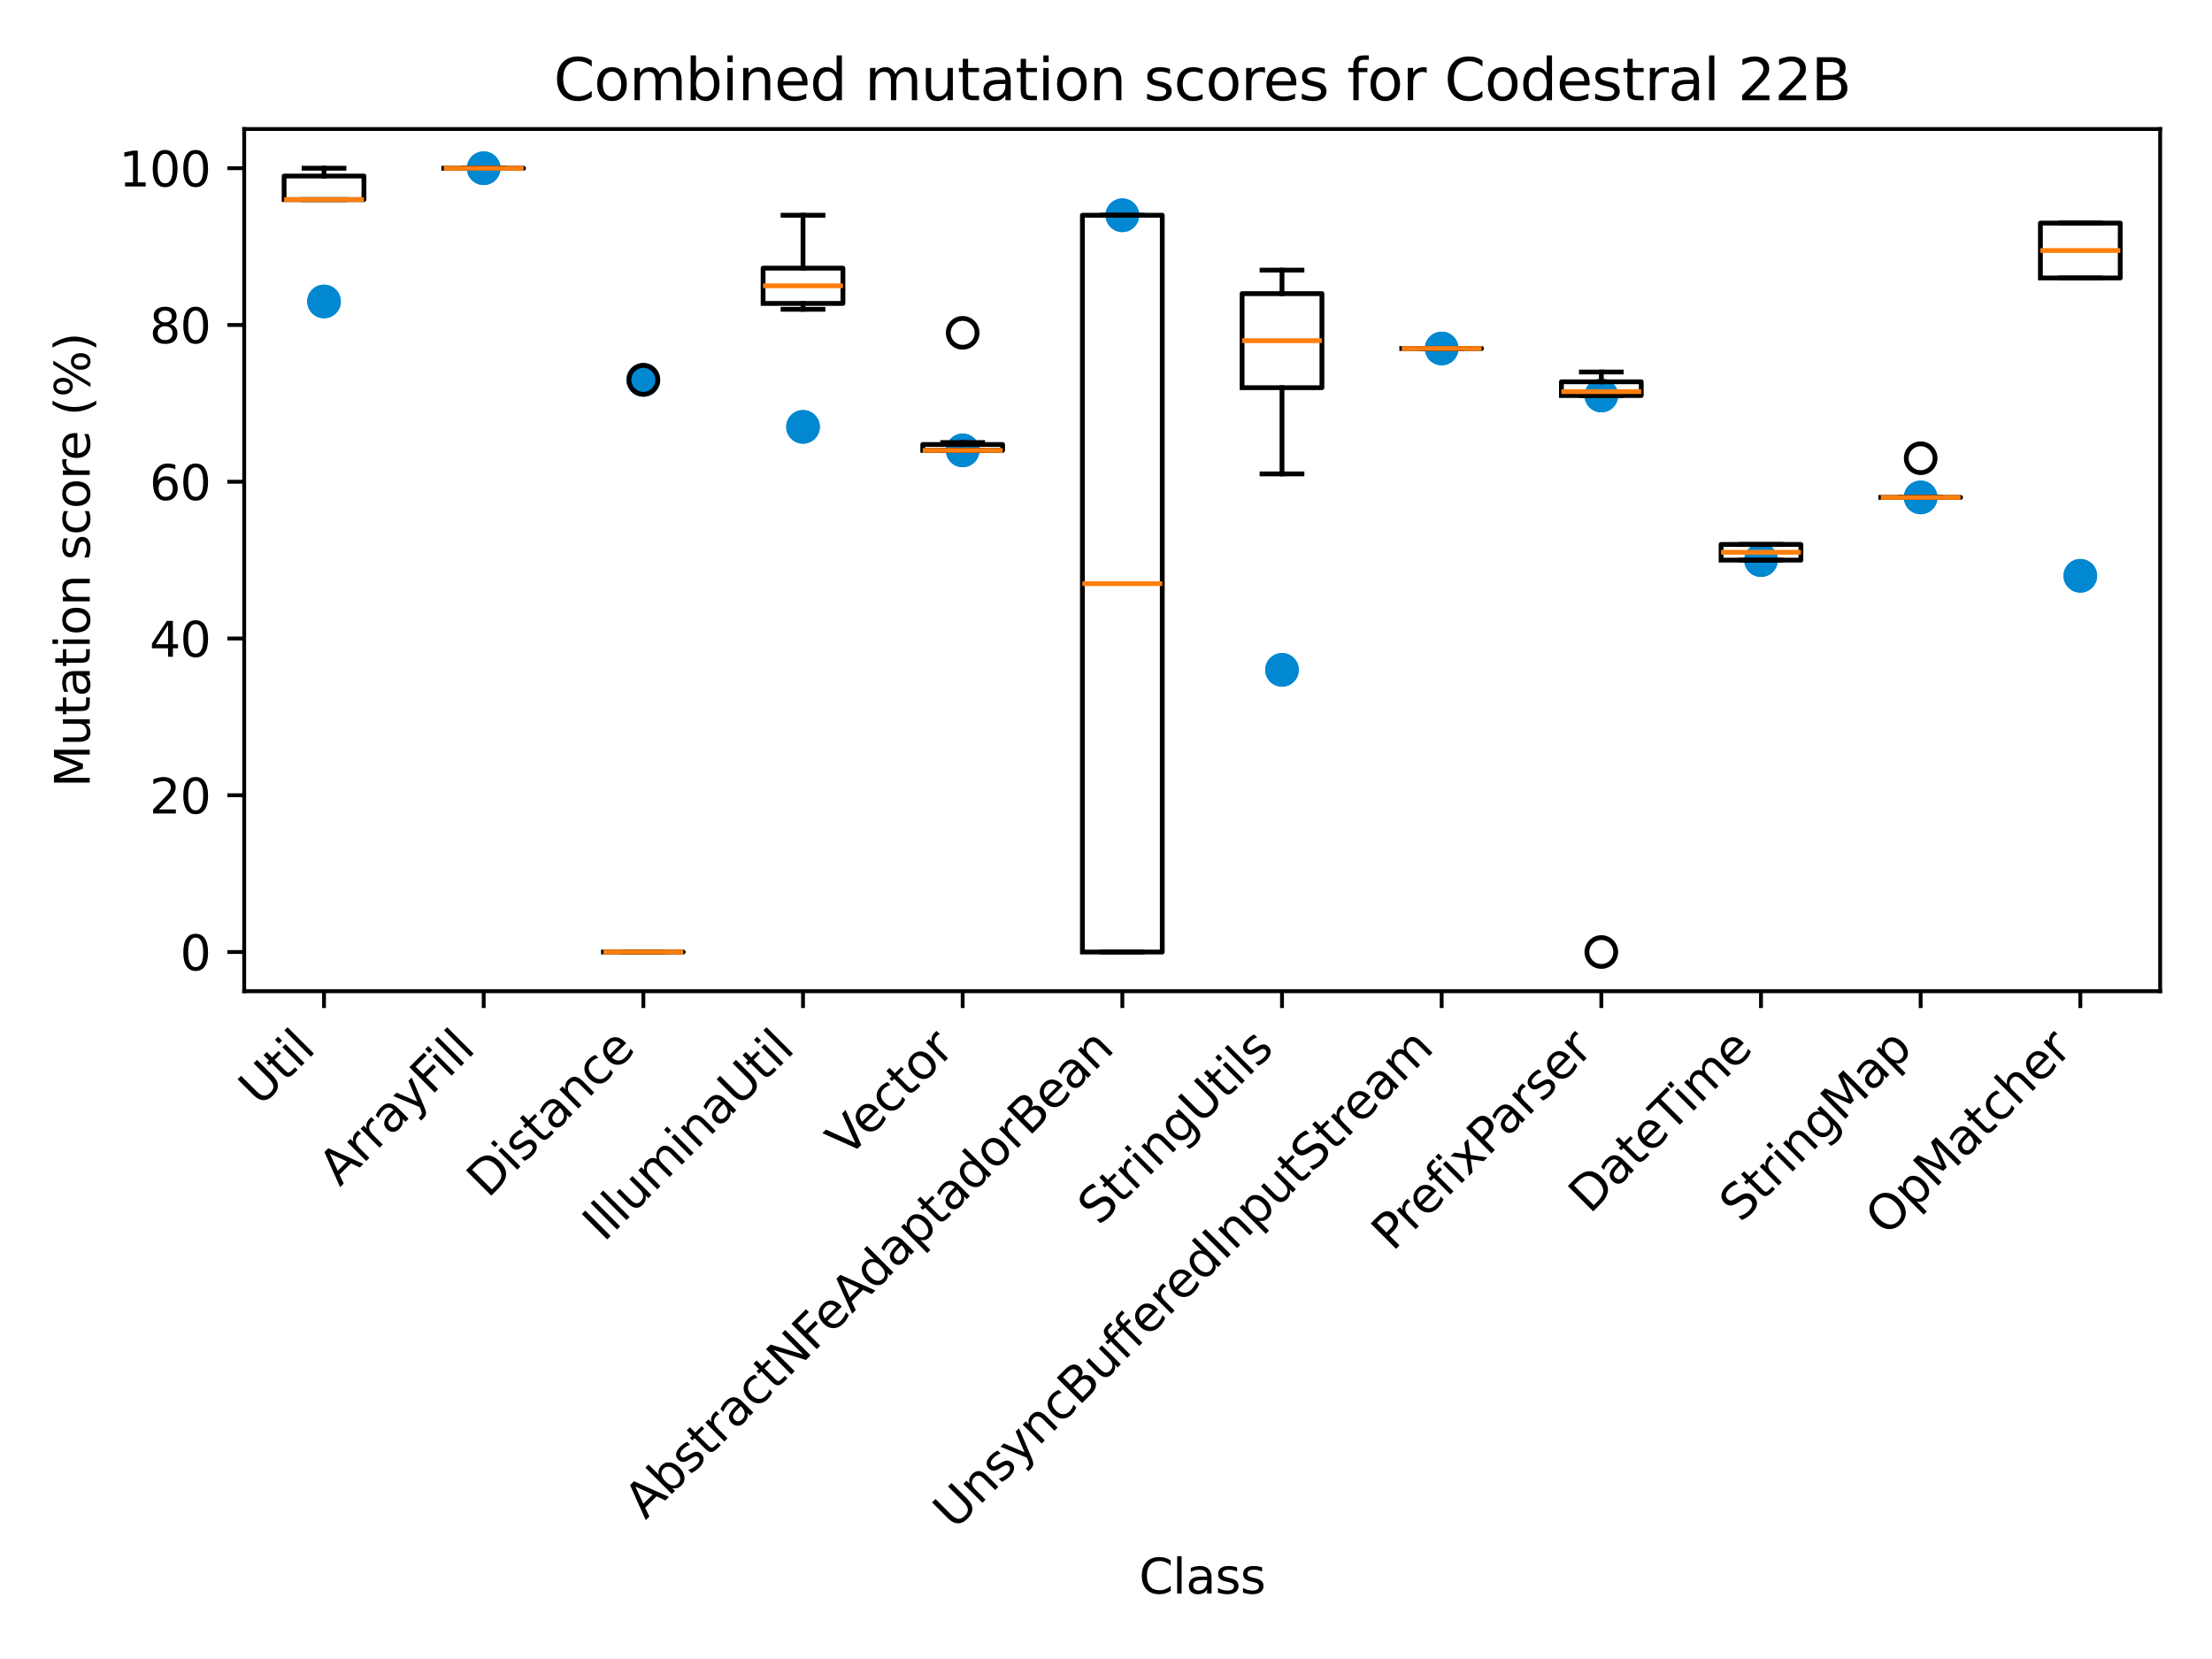 <?xml version="1.0" encoding="utf-8" standalone="no"?>
<!DOCTYPE svg PUBLIC "-//W3C//DTD SVG 1.1//EN"
  "http://www.w3.org/Graphics/SVG/1.1/DTD/svg11.dtd">
<svg xmlns:xlink="http://www.w3.org/1999/xlink" width="460.8pt" height="345.6pt" viewBox="0 0 460.8 345.6" xmlns="http://www.w3.org/2000/svg" version="1.1">
 <defs>
  <style type="text/css">*{stroke-linejoin: round; stroke-linecap: butt}</style>
 </defs>
 <g id="figure_1">
  <g id="patch_1">
   <path d="M 0 345.6 
L 460.8 345.6 
L 460.8 0 
L 0 0 
L 0 345.6 
z
" style="fill: none"/>
  </g>
  <g id="axes_1">
   <g id="patch_2">
    <path d="M 50.87 206.487 
L 450 206.487 
L 450 26.88 
L 50.87 26.88 
L 50.87 206.487 
z
" style="fill: none"/>
   </g>
   <g id="matplotlib.axis_1">
    <g id="xtick_1">
     <g id="line2d_1">
      <defs>
       <path id="mb785bb77ff" d="M 0 0 
L 0 3.5 
" style="stroke: #000000; stroke-width: 0.8"/>
      </defs>
      <g>
       <use xlink:href="#mb785bb77ff" x="67.5" y="206.487" style="stroke: #000000; stroke-width: 0.8"/>
      </g>
     </g>
     <g id="text_1">
      <!-- Util -->
      <g transform="translate(54.154 230.736) rotate(-45) scale(0.1 -0.1)">
       <defs>
        <path id="DejaVuSans-55" d="M 556 4666 
L 1191 4666 
L 1191 1831 
Q 1191 1081 1462 751 
Q 1734 422 2344 422 
Q 2950 422 3222 751 
Q 3494 1081 3494 1831 
L 3494 4666 
L 4128 4666 
L 4128 1753 
Q 4128 841 3676 375 
Q 3225 -91 2344 -91 
Q 1459 -91 1007 375 
Q 556 841 556 1753 
L 556 4666 
z
" transform="scale(0.016)"/>
        <path id="DejaVuSans-74" d="M 1172 4494 
L 1172 3500 
L 2356 3500 
L 2356 3053 
L 1172 3053 
L 1172 1153 
Q 1172 725 1289 603 
Q 1406 481 1766 481 
L 2356 481 
L 2356 0 
L 1766 0 
Q 1100 0 847 248 
Q 594 497 594 1153 
L 594 3053 
L 172 3053 
L 172 3500 
L 594 3500 
L 594 4494 
L 1172 4494 
z
" transform="scale(0.016)"/>
        <path id="DejaVuSans-69" d="M 603 3500 
L 1178 3500 
L 1178 0 
L 603 0 
L 603 3500 
z
M 603 4863 
L 1178 4863 
L 1178 4134 
L 603 4134 
L 603 4863 
z
" transform="scale(0.016)"/>
        <path id="DejaVuSans-6c" d="M 603 4863 
L 1178 4863 
L 1178 0 
L 603 0 
L 603 4863 
z
" transform="scale(0.016)"/>
       </defs>
       <use xlink:href="#DejaVuSans-55"/>
       <use xlink:href="#DejaVuSans-74" x="73.193"/>
       <use xlink:href="#DejaVuSans-69" x="112.402"/>
       <use xlink:href="#DejaVuSans-6c" x="140.186"/>
      </g>
     </g>
    </g>
    <g id="xtick_2">
     <g id="line2d_2">
      <g>
       <use xlink:href="#mb785bb77ff" x="100.761" y="206.487" style="stroke: #000000; stroke-width: 0.8"/>
      </g>
     </g>
     <g id="text_2">
      <!-- ArrayFill -->
      <g transform="translate(70.798 247.353) rotate(-45) scale(0.1 -0.1)">
       <defs>
        <path id="DejaVuSans-41" d="M 2188 4044 
L 1331 1722 
L 3047 1722 
L 2188 4044 
z
M 1831 4666 
L 2547 4666 
L 4325 0 
L 3669 0 
L 3244 1197 
L 1141 1197 
L 716 0 
L 50 0 
L 1831 4666 
z
" transform="scale(0.016)"/>
        <path id="DejaVuSans-72" d="M 2631 2963 
Q 2534 3019 2420 3045 
Q 2306 3072 2169 3072 
Q 1681 3072 1420 2755 
Q 1159 2438 1159 1844 
L 1159 0 
L 581 0 
L 581 3500 
L 1159 3500 
L 1159 2956 
Q 1341 3275 1631 3429 
Q 1922 3584 2338 3584 
Q 2397 3584 2469 3576 
Q 2541 3569 2628 3553 
L 2631 2963 
z
" transform="scale(0.016)"/>
        <path id="DejaVuSans-61" d="M 2194 1759 
Q 1497 1759 1228 1600 
Q 959 1441 959 1056 
Q 959 750 1161 570 
Q 1363 391 1709 391 
Q 2188 391 2477 730 
Q 2766 1069 2766 1631 
L 2766 1759 
L 2194 1759 
z
M 3341 1997 
L 3341 0 
L 2766 0 
L 2766 531 
Q 2569 213 2275 61 
Q 1981 -91 1556 -91 
Q 1019 -91 701 211 
Q 384 513 384 1019 
Q 384 1609 779 1909 
Q 1175 2209 1959 2209 
L 2766 2209 
L 2766 2266 
Q 2766 2663 2505 2880 
Q 2244 3097 1772 3097 
Q 1472 3097 1187 3025 
Q 903 2953 641 2809 
L 641 3341 
Q 956 3463 1253 3523 
Q 1550 3584 1831 3584 
Q 2591 3584 2966 3190 
Q 3341 2797 3341 1997 
z
" transform="scale(0.016)"/>
        <path id="DejaVuSans-79" d="M 2059 -325 
Q 1816 -950 1584 -1140 
Q 1353 -1331 966 -1331 
L 506 -1331 
L 506 -850 
L 844 -850 
Q 1081 -850 1212 -737 
Q 1344 -625 1503 -206 
L 1606 56 
L 191 3500 
L 800 3500 
L 1894 763 
L 2988 3500 
L 3597 3500 
L 2059 -325 
z
" transform="scale(0.016)"/>
        <path id="DejaVuSans-46" d="M 628 4666 
L 3309 4666 
L 3309 4134 
L 1259 4134 
L 1259 2759 
L 3109 2759 
L 3109 2228 
L 1259 2228 
L 1259 0 
L 628 0 
L 628 4666 
z
" transform="scale(0.016)"/>
       </defs>
       <use xlink:href="#DejaVuSans-41"/>
       <use xlink:href="#DejaVuSans-72" x="68.408"/>
       <use xlink:href="#DejaVuSans-72" x="107.771"/>
       <use xlink:href="#DejaVuSans-61" x="148.885"/>
       <use xlink:href="#DejaVuSans-79" x="210.164"/>
       <use xlink:href="#DejaVuSans-46" x="269.344"/>
       <use xlink:href="#DejaVuSans-69" x="319.613"/>
       <use xlink:href="#DejaVuSans-6c" x="347.396"/>
       <use xlink:href="#DejaVuSans-6c" x="375.18"/>
      </g>
     </g>
    </g>
    <g id="xtick_3">
     <g id="line2d_3">
      <g>
       <use xlink:href="#mb785bb77ff" x="134.022" y="206.487" style="stroke: #000000; stroke-width: 0.8"/>
      </g>
     </g>
     <g id="text_3">
      <!-- Distance -->
      <g transform="translate(101.633 249.778) rotate(-45) scale(0.1 -0.1)">
       <defs>
        <path id="DejaVuSans-44" d="M 1259 4147 
L 1259 519 
L 2022 519 
Q 2988 519 3436 956 
Q 3884 1394 3884 2338 
Q 3884 3275 3436 3711 
Q 2988 4147 2022 4147 
L 1259 4147 
z
M 628 4666 
L 1925 4666 
Q 3281 4666 3915 4102 
Q 4550 3538 4550 2338 
Q 4550 1131 3912 565 
Q 3275 0 1925 0 
L 628 0 
L 628 4666 
z
" transform="scale(0.016)"/>
        <path id="DejaVuSans-73" d="M 2834 3397 
L 2834 2853 
Q 2591 2978 2328 3040 
Q 2066 3103 1784 3103 
Q 1356 3103 1142 2972 
Q 928 2841 928 2578 
Q 928 2378 1081 2264 
Q 1234 2150 1697 2047 
L 1894 2003 
Q 2506 1872 2764 1633 
Q 3022 1394 3022 966 
Q 3022 478 2636 193 
Q 2250 -91 1575 -91 
Q 1294 -91 989 -36 
Q 684 19 347 128 
L 347 722 
Q 666 556 975 473 
Q 1284 391 1588 391 
Q 1994 391 2212 530 
Q 2431 669 2431 922 
Q 2431 1156 2273 1281 
Q 2116 1406 1581 1522 
L 1381 1569 
Q 847 1681 609 1914 
Q 372 2147 372 2553 
Q 372 3047 722 3315 
Q 1072 3584 1716 3584 
Q 2034 3584 2315 3537 
Q 2597 3491 2834 3397 
z
" transform="scale(0.016)"/>
        <path id="DejaVuSans-6e" d="M 3513 2113 
L 3513 0 
L 2938 0 
L 2938 2094 
Q 2938 2591 2744 2837 
Q 2550 3084 2163 3084 
Q 1697 3084 1428 2787 
Q 1159 2491 1159 1978 
L 1159 0 
L 581 0 
L 581 3500 
L 1159 3500 
L 1159 2956 
Q 1366 3272 1645 3428 
Q 1925 3584 2291 3584 
Q 2894 3584 3203 3211 
Q 3513 2838 3513 2113 
z
" transform="scale(0.016)"/>
        <path id="DejaVuSans-63" d="M 3122 3366 
L 3122 2828 
Q 2878 2963 2633 3030 
Q 2388 3097 2138 3097 
Q 1578 3097 1268 2742 
Q 959 2388 959 1747 
Q 959 1106 1268 751 
Q 1578 397 2138 397 
Q 2388 397 2633 464 
Q 2878 531 3122 666 
L 3122 134 
Q 2881 22 2623 -34 
Q 2366 -91 2075 -91 
Q 1284 -91 818 406 
Q 353 903 353 1747 
Q 353 2603 823 3093 
Q 1294 3584 2113 3584 
Q 2378 3584 2631 3529 
Q 2884 3475 3122 3366 
z
" transform="scale(0.016)"/>
        <path id="DejaVuSans-65" d="M 3597 1894 
L 3597 1613 
L 953 1613 
Q 991 1019 1311 708 
Q 1631 397 2203 397 
Q 2534 397 2845 478 
Q 3156 559 3463 722 
L 3463 178 
Q 3153 47 2828 -22 
Q 2503 -91 2169 -91 
Q 1331 -91 842 396 
Q 353 884 353 1716 
Q 353 2575 817 3079 
Q 1281 3584 2069 3584 
Q 2775 3584 3186 3129 
Q 3597 2675 3597 1894 
z
M 3022 2063 
Q 3016 2534 2758 2815 
Q 2500 3097 2075 3097 
Q 1594 3097 1305 2825 
Q 1016 2553 972 2059 
L 3022 2063 
z
" transform="scale(0.016)"/>
       </defs>
       <use xlink:href="#DejaVuSans-44"/>
       <use xlink:href="#DejaVuSans-69" x="77.002"/>
       <use xlink:href="#DejaVuSans-73" x="104.785"/>
       <use xlink:href="#DejaVuSans-74" x="156.885"/>
       <use xlink:href="#DejaVuSans-61" x="196.094"/>
       <use xlink:href="#DejaVuSans-6e" x="257.373"/>
       <use xlink:href="#DejaVuSans-63" x="320.752"/>
       <use xlink:href="#DejaVuSans-65" x="375.732"/>
      </g>
     </g>
    </g>
    <g id="xtick_4">
     <g id="line2d_4">
      <g>
       <use xlink:href="#mb785bb77ff" x="167.283" y="206.487" style="stroke: #000000; stroke-width: 0.8"/>
      </g>
     </g>
     <g id="text_4">
      <!-- IlluminaUtil -->
      <g transform="translate(125.774 258.899) rotate(-45) scale(0.1 -0.1)">
       <defs>
        <path id="DejaVuSans-49" d="M 628 4666 
L 1259 4666 
L 1259 0 
L 628 0 
L 628 4666 
z
" transform="scale(0.016)"/>
        <path id="DejaVuSans-75" d="M 544 1381 
L 544 3500 
L 1119 3500 
L 1119 1403 
Q 1119 906 1312 657 
Q 1506 409 1894 409 
Q 2359 409 2629 706 
Q 2900 1003 2900 1516 
L 2900 3500 
L 3475 3500 
L 3475 0 
L 2900 0 
L 2900 538 
Q 2691 219 2414 64 
Q 2138 -91 1772 -91 
Q 1169 -91 856 284 
Q 544 659 544 1381 
z
M 1991 3584 
L 1991 3584 
z
" transform="scale(0.016)"/>
        <path id="DejaVuSans-6d" d="M 3328 2828 
Q 3544 3216 3844 3400 
Q 4144 3584 4550 3584 
Q 5097 3584 5394 3201 
Q 5691 2819 5691 2113 
L 5691 0 
L 5113 0 
L 5113 2094 
Q 5113 2597 4934 2840 
Q 4756 3084 4391 3084 
Q 3944 3084 3684 2787 
Q 3425 2491 3425 1978 
L 3425 0 
L 2847 0 
L 2847 2094 
Q 2847 2600 2669 2842 
Q 2491 3084 2119 3084 
Q 1678 3084 1418 2786 
Q 1159 2488 1159 1978 
L 1159 0 
L 581 0 
L 581 3500 
L 1159 3500 
L 1159 2956 
Q 1356 3278 1631 3431 
Q 1906 3584 2284 3584 
Q 2666 3584 2933 3390 
Q 3200 3197 3328 2828 
z
" transform="scale(0.016)"/>
       </defs>
       <use xlink:href="#DejaVuSans-49"/>
       <use xlink:href="#DejaVuSans-6c" x="29.492"/>
       <use xlink:href="#DejaVuSans-6c" x="57.275"/>
       <use xlink:href="#DejaVuSans-75" x="85.059"/>
       <use xlink:href="#DejaVuSans-6d" x="148.438"/>
       <use xlink:href="#DejaVuSans-69" x="245.85"/>
       <use xlink:href="#DejaVuSans-6e" x="273.633"/>
       <use xlink:href="#DejaVuSans-61" x="337.012"/>
       <use xlink:href="#DejaVuSans-55" x="398.291"/>
       <use xlink:href="#DejaVuSans-74" x="471.484"/>
       <use xlink:href="#DejaVuSans-69" x="510.693"/>
       <use xlink:href="#DejaVuSans-6c" x="538.477"/>
      </g>
     </g>
    </g>
    <g id="xtick_5">
     <g id="line2d_5">
      <g>
       <use xlink:href="#mb785bb77ff" x="200.544" y="206.487" style="stroke: #000000; stroke-width: 0.8"/>
      </g>
     </g>
     <g id="text_5">
      <!-- Vector -->
      <g transform="translate(176.54 241.394) rotate(-45) scale(0.1 -0.1)">
       <defs>
        <path id="DejaVuSans-56" d="M 1831 0 
L 50 4666 
L 709 4666 
L 2188 738 
L 3669 4666 
L 4325 4666 
L 2547 0 
L 1831 0 
z
" transform="scale(0.016)"/>
        <path id="DejaVuSans-6f" d="M 1959 3097 
Q 1497 3097 1228 2736 
Q 959 2375 959 1747 
Q 959 1119 1226 758 
Q 1494 397 1959 397 
Q 2419 397 2687 759 
Q 2956 1122 2956 1747 
Q 2956 2369 2687 2733 
Q 2419 3097 1959 3097 
z
M 1959 3584 
Q 2709 3584 3137 3096 
Q 3566 2609 3566 1747 
Q 3566 888 3137 398 
Q 2709 -91 1959 -91 
Q 1206 -91 779 398 
Q 353 888 353 1747 
Q 353 2609 779 3096 
Q 1206 3584 1959 3584 
z
" transform="scale(0.016)"/>
       </defs>
       <use xlink:href="#DejaVuSans-56"/>
       <use xlink:href="#DejaVuSans-65" x="60.658"/>
       <use xlink:href="#DejaVuSans-63" x="122.182"/>
       <use xlink:href="#DejaVuSans-74" x="177.162"/>
       <use xlink:href="#DejaVuSans-6f" x="216.371"/>
       <use xlink:href="#DejaVuSans-72" x="277.553"/>
      </g>
     </g>
    </g>
    <g id="xtick_6">
     <g id="line2d_6">
      <g>
       <use xlink:href="#mb785bb77ff" x="233.805" y="206.487" style="stroke: #000000; stroke-width: 0.8"/>
      </g>
     </g>
     <g id="text_6">
      <!-- AbstractNFeAdaptadorBean -->
      <g transform="translate(134.464 316.73) rotate(-45) scale(0.1 -0.1)">
       <defs>
        <path id="DejaVuSans-62" d="M 3116 1747 
Q 3116 2381 2855 2742 
Q 2594 3103 2138 3103 
Q 1681 3103 1420 2742 
Q 1159 2381 1159 1747 
Q 1159 1113 1420 752 
Q 1681 391 2138 391 
Q 2594 391 2855 752 
Q 3116 1113 3116 1747 
z
M 1159 2969 
Q 1341 3281 1617 3432 
Q 1894 3584 2278 3584 
Q 2916 3584 3314 3078 
Q 3713 2572 3713 1747 
Q 3713 922 3314 415 
Q 2916 -91 2278 -91 
Q 1894 -91 1617 61 
Q 1341 213 1159 525 
L 1159 0 
L 581 0 
L 581 4863 
L 1159 4863 
L 1159 2969 
z
" transform="scale(0.016)"/>
        <path id="DejaVuSans-4e" d="M 628 4666 
L 1478 4666 
L 3547 763 
L 3547 4666 
L 4159 4666 
L 4159 0 
L 3309 0 
L 1241 3903 
L 1241 0 
L 628 0 
L 628 4666 
z
" transform="scale(0.016)"/>
        <path id="DejaVuSans-64" d="M 2906 2969 
L 2906 4863 
L 3481 4863 
L 3481 0 
L 2906 0 
L 2906 525 
Q 2725 213 2448 61 
Q 2172 -91 1784 -91 
Q 1150 -91 751 415 
Q 353 922 353 1747 
Q 353 2572 751 3078 
Q 1150 3584 1784 3584 
Q 2172 3584 2448 3432 
Q 2725 3281 2906 2969 
z
M 947 1747 
Q 947 1113 1208 752 
Q 1469 391 1925 391 
Q 2381 391 2643 752 
Q 2906 1113 2906 1747 
Q 2906 2381 2643 2742 
Q 2381 3103 1925 3103 
Q 1469 3103 1208 2742 
Q 947 2381 947 1747 
z
" transform="scale(0.016)"/>
        <path id="DejaVuSans-70" d="M 1159 525 
L 1159 -1331 
L 581 -1331 
L 581 3500 
L 1159 3500 
L 1159 2969 
Q 1341 3281 1617 3432 
Q 1894 3584 2278 3584 
Q 2916 3584 3314 3078 
Q 3713 2572 3713 1747 
Q 3713 922 3314 415 
Q 2916 -91 2278 -91 
Q 1894 -91 1617 61 
Q 1341 213 1159 525 
z
M 3116 1747 
Q 3116 2381 2855 2742 
Q 2594 3103 2138 3103 
Q 1681 3103 1420 2742 
Q 1159 2381 1159 1747 
Q 1159 1113 1420 752 
Q 1681 391 2138 391 
Q 2594 391 2855 752 
Q 3116 1113 3116 1747 
z
" transform="scale(0.016)"/>
        <path id="DejaVuSans-42" d="M 1259 2228 
L 1259 519 
L 2272 519 
Q 2781 519 3026 730 
Q 3272 941 3272 1375 
Q 3272 1813 3026 2020 
Q 2781 2228 2272 2228 
L 1259 2228 
z
M 1259 4147 
L 1259 2741 
L 2194 2741 
Q 2656 2741 2882 2914 
Q 3109 3088 3109 3444 
Q 3109 3797 2882 3972 
Q 2656 4147 2194 4147 
L 1259 4147 
z
M 628 4666 
L 2241 4666 
Q 2963 4666 3353 4366 
Q 3744 4066 3744 3513 
Q 3744 3084 3544 2831 
Q 3344 2578 2956 2516 
Q 3422 2416 3680 2098 
Q 3938 1781 3938 1306 
Q 3938 681 3513 340 
Q 3088 0 2303 0 
L 628 0 
L 628 4666 
z
" transform="scale(0.016)"/>
       </defs>
       <use xlink:href="#DejaVuSans-41"/>
       <use xlink:href="#DejaVuSans-62" x="68.408"/>
       <use xlink:href="#DejaVuSans-73" x="131.885"/>
       <use xlink:href="#DejaVuSans-74" x="183.984"/>
       <use xlink:href="#DejaVuSans-72" x="223.193"/>
       <use xlink:href="#DejaVuSans-61" x="264.307"/>
       <use xlink:href="#DejaVuSans-63" x="325.586"/>
       <use xlink:href="#DejaVuSans-74" x="380.566"/>
       <use xlink:href="#DejaVuSans-4e" x="419.775"/>
       <use xlink:href="#DejaVuSans-46" x="494.58"/>
       <use xlink:href="#DejaVuSans-65" x="546.6"/>
       <use xlink:href="#DejaVuSans-41" x="608.123"/>
       <use xlink:href="#DejaVuSans-64" x="674.781"/>
       <use xlink:href="#DejaVuSans-61" x="738.258"/>
       <use xlink:href="#DejaVuSans-70" x="799.537"/>
       <use xlink:href="#DejaVuSans-74" x="863.014"/>
       <use xlink:href="#DejaVuSans-61" x="902.223"/>
       <use xlink:href="#DejaVuSans-64" x="963.502"/>
       <use xlink:href="#DejaVuSans-6f" x="1026.979"/>
       <use xlink:href="#DejaVuSans-72" x="1088.16"/>
       <use xlink:href="#DejaVuSans-42" x="1129.273"/>
       <use xlink:href="#DejaVuSans-65" x="1197.877"/>
       <use xlink:href="#DejaVuSans-61" x="1259.4"/>
       <use xlink:href="#DejaVuSans-6e" x="1320.68"/>
      </g>
     </g>
    </g>
    <g id="xtick_7">
     <g id="line2d_7">
      <g>
       <use xlink:href="#mb785bb77ff" x="267.065" y="206.487" style="stroke: #000000; stroke-width: 0.8"/>
      </g>
     </g>
     <g id="text_7">
      <!-- StringUtils -->
      <g transform="translate(228.932 255.523) rotate(-45) scale(0.1 -0.1)">
       <defs>
        <path id="DejaVuSans-53" d="M 3425 4513 
L 3425 3897 
Q 3066 4069 2747 4153 
Q 2428 4238 2131 4238 
Q 1616 4238 1336 4038 
Q 1056 3838 1056 3469 
Q 1056 3159 1242 3001 
Q 1428 2844 1947 2747 
L 2328 2669 
Q 3034 2534 3370 2195 
Q 3706 1856 3706 1288 
Q 3706 609 3251 259 
Q 2797 -91 1919 -91 
Q 1588 -91 1214 -16 
Q 841 59 441 206 
L 441 856 
Q 825 641 1194 531 
Q 1563 422 1919 422 
Q 2459 422 2753 634 
Q 3047 847 3047 1241 
Q 3047 1584 2836 1778 
Q 2625 1972 2144 2069 
L 1759 2144 
Q 1053 2284 737 2584 
Q 422 2884 422 3419 
Q 422 4038 858 4394 
Q 1294 4750 2059 4750 
Q 2388 4750 2728 4690 
Q 3069 4631 3425 4513 
z
" transform="scale(0.016)"/>
        <path id="DejaVuSans-67" d="M 2906 1791 
Q 2906 2416 2648 2759 
Q 2391 3103 1925 3103 
Q 1463 3103 1205 2759 
Q 947 2416 947 1791 
Q 947 1169 1205 825 
Q 1463 481 1925 481 
Q 2391 481 2648 825 
Q 2906 1169 2906 1791 
z
M 3481 434 
Q 3481 -459 3084 -895 
Q 2688 -1331 1869 -1331 
Q 1566 -1331 1297 -1286 
Q 1028 -1241 775 -1147 
L 775 -588 
Q 1028 -725 1275 -790 
Q 1522 -856 1778 -856 
Q 2344 -856 2625 -561 
Q 2906 -266 2906 331 
L 2906 616 
Q 2728 306 2450 153 
Q 2172 0 1784 0 
Q 1141 0 747 490 
Q 353 981 353 1791 
Q 353 2603 747 3093 
Q 1141 3584 1784 3584 
Q 2172 3584 2450 3431 
Q 2728 3278 2906 2969 
L 2906 3500 
L 3481 3500 
L 3481 434 
z
" transform="scale(0.016)"/>
       </defs>
       <use xlink:href="#DejaVuSans-53"/>
       <use xlink:href="#DejaVuSans-74" x="63.477"/>
       <use xlink:href="#DejaVuSans-72" x="102.686"/>
       <use xlink:href="#DejaVuSans-69" x="143.799"/>
       <use xlink:href="#DejaVuSans-6e" x="171.582"/>
       <use xlink:href="#DejaVuSans-67" x="234.961"/>
       <use xlink:href="#DejaVuSans-55" x="298.438"/>
       <use xlink:href="#DejaVuSans-74" x="371.631"/>
       <use xlink:href="#DejaVuSans-69" x="410.84"/>
       <use xlink:href="#DejaVuSans-6c" x="438.623"/>
       <use xlink:href="#DejaVuSans-73" x="466.406"/>
      </g>
     </g>
    </g>
    <g id="xtick_8">
     <g id="line2d_8">
      <g>
       <use xlink:href="#mb785bb77ff" x="300.326" y="206.487" style="stroke: #000000; stroke-width: 0.8"/>
      </g>
     </g>
     <g id="text_8">
      <!-- UnsyncBufferedInputStream -->
      <g transform="translate(198.821 318.895) rotate(-45) scale(0.1 -0.1)">
       <defs>
        <path id="DejaVuSans-66" d="M 2375 4863 
L 2375 4384 
L 1825 4384 
Q 1516 4384 1395 4259 
Q 1275 4134 1275 3809 
L 1275 3500 
L 2222 3500 
L 2222 3053 
L 1275 3053 
L 1275 0 
L 697 0 
L 697 3053 
L 147 3053 
L 147 3500 
L 697 3500 
L 697 3744 
Q 697 4328 969 4595 
Q 1241 4863 1831 4863 
L 2375 4863 
z
" transform="scale(0.016)"/>
       </defs>
       <use xlink:href="#DejaVuSans-55"/>
       <use xlink:href="#DejaVuSans-6e" x="73.193"/>
       <use xlink:href="#DejaVuSans-73" x="136.572"/>
       <use xlink:href="#DejaVuSans-79" x="188.672"/>
       <use xlink:href="#DejaVuSans-6e" x="247.852"/>
       <use xlink:href="#DejaVuSans-63" x="311.23"/>
       <use xlink:href="#DejaVuSans-42" x="366.211"/>
       <use xlink:href="#DejaVuSans-75" x="434.814"/>
       <use xlink:href="#DejaVuSans-66" x="498.193"/>
       <use xlink:href="#DejaVuSans-66" x="533.398"/>
       <use xlink:href="#DejaVuSans-65" x="568.604"/>
       <use xlink:href="#DejaVuSans-72" x="630.127"/>
       <use xlink:href="#DejaVuSans-65" x="668.99"/>
       <use xlink:href="#DejaVuSans-64" x="730.514"/>
       <use xlink:href="#DejaVuSans-49" x="793.99"/>
       <use xlink:href="#DejaVuSans-6e" x="823.482"/>
       <use xlink:href="#DejaVuSans-70" x="886.861"/>
       <use xlink:href="#DejaVuSans-75" x="950.338"/>
       <use xlink:href="#DejaVuSans-74" x="1013.717"/>
       <use xlink:href="#DejaVuSans-53" x="1052.926"/>
       <use xlink:href="#DejaVuSans-74" x="1116.402"/>
       <use xlink:href="#DejaVuSans-72" x="1155.611"/>
       <use xlink:href="#DejaVuSans-65" x="1194.475"/>
       <use xlink:href="#DejaVuSans-61" x="1255.998"/>
       <use xlink:href="#DejaVuSans-6d" x="1317.277"/>
      </g>
     </g>
    </g>
    <g id="xtick_9">
     <g id="line2d_9">
      <g>
       <use xlink:href="#mb785bb77ff" x="333.587" y="206.487" style="stroke: #000000; stroke-width: 0.8"/>
      </g>
     </g>
     <g id="text_9">
      <!-- PrefixParser -->
      <g transform="translate(290.112 260.865) rotate(-45) scale(0.1 -0.1)">
       <defs>
        <path id="DejaVuSans-50" d="M 1259 4147 
L 1259 2394 
L 2053 2394 
Q 2494 2394 2734 2622 
Q 2975 2850 2975 3272 
Q 2975 3691 2734 3919 
Q 2494 4147 2053 4147 
L 1259 4147 
z
M 628 4666 
L 2053 4666 
Q 2838 4666 3239 4311 
Q 3641 3956 3641 3272 
Q 3641 2581 3239 2228 
Q 2838 1875 2053 1875 
L 1259 1875 
L 1259 0 
L 628 0 
L 628 4666 
z
" transform="scale(0.016)"/>
        <path id="DejaVuSans-78" d="M 3513 3500 
L 2247 1797 
L 3578 0 
L 2900 0 
L 1881 1375 
L 863 0 
L 184 0 
L 1544 1831 
L 300 3500 
L 978 3500 
L 1906 2253 
L 2834 3500 
L 3513 3500 
z
" transform="scale(0.016)"/>
       </defs>
       <use xlink:href="#DejaVuSans-50"/>
       <use xlink:href="#DejaVuSans-72" x="58.553"/>
       <use xlink:href="#DejaVuSans-65" x="97.416"/>
       <use xlink:href="#DejaVuSans-66" x="158.939"/>
       <use xlink:href="#DejaVuSans-69" x="194.145"/>
       <use xlink:href="#DejaVuSans-78" x="221.928"/>
       <use xlink:href="#DejaVuSans-50" x="281.107"/>
       <use xlink:href="#DejaVuSans-61" x="336.91"/>
       <use xlink:href="#DejaVuSans-72" x="398.189"/>
       <use xlink:href="#DejaVuSans-73" x="439.303"/>
       <use xlink:href="#DejaVuSans-65" x="491.402"/>
       <use xlink:href="#DejaVuSans-72" x="552.926"/>
      </g>
     </g>
    </g>
    <g id="xtick_10">
     <g id="line2d_10">
      <g>
       <use xlink:href="#mb785bb77ff" x="366.848" y="206.487" style="stroke: #000000; stroke-width: 0.8"/>
      </g>
     </g>
     <g id="text_10">
      <!-- DateTime -->
      <g transform="translate(331.175 253.062) rotate(-45) scale(0.1 -0.1)">
       <defs>
        <path id="DejaVuSans-54" d="M -19 4666 
L 3928 4666 
L 3928 4134 
L 2272 4134 
L 2272 0 
L 1638 0 
L 1638 4134 
L -19 4134 
L -19 4666 
z
" transform="scale(0.016)"/>
       </defs>
       <use xlink:href="#DejaVuSans-44"/>
       <use xlink:href="#DejaVuSans-61" x="77.002"/>
       <use xlink:href="#DejaVuSans-74" x="138.281"/>
       <use xlink:href="#DejaVuSans-65" x="177.49"/>
       <use xlink:href="#DejaVuSans-54" x="239.014"/>
       <use xlink:href="#DejaVuSans-69" x="296.973"/>
       <use xlink:href="#DejaVuSans-6d" x="324.756"/>
       <use xlink:href="#DejaVuSans-65" x="422.168"/>
      </g>
     </g>
    </g>
    <g id="xtick_11">
     <g id="line2d_11">
      <g>
       <use xlink:href="#mb785bb77ff" x="400.109" y="206.487" style="stroke: #000000; stroke-width: 0.8"/>
      </g>
     </g>
     <g id="text_11">
      <!-- StringMap -->
      <g transform="translate(362.612 254.886) rotate(-45) scale(0.1 -0.1)">
       <defs>
        <path id="DejaVuSans-4d" d="M 628 4666 
L 1569 4666 
L 2759 1491 
L 3956 4666 
L 4897 4666 
L 4897 0 
L 4281 0 
L 4281 4097 
L 3078 897 
L 2444 897 
L 1241 4097 
L 1241 0 
L 628 0 
L 628 4666 
z
" transform="scale(0.016)"/>
       </defs>
       <use xlink:href="#DejaVuSans-53"/>
       <use xlink:href="#DejaVuSans-74" x="63.477"/>
       <use xlink:href="#DejaVuSans-72" x="102.686"/>
       <use xlink:href="#DejaVuSans-69" x="143.799"/>
       <use xlink:href="#DejaVuSans-6e" x="171.582"/>
       <use xlink:href="#DejaVuSans-67" x="234.961"/>
       <use xlink:href="#DejaVuSans-4d" x="298.438"/>
       <use xlink:href="#DejaVuSans-61" x="384.717"/>
       <use xlink:href="#DejaVuSans-70" x="445.996"/>
      </g>
     </g>
    </g>
    <g id="xtick_12">
     <g id="line2d_12">
      <g>
       <use xlink:href="#mb785bb77ff" x="433.37" y="206.487" style="stroke: #000000; stroke-width: 0.8"/>
      </g>
     </g>
     <g id="text_12">
      <!-- OpMatcher -->
      <g transform="translate(393.01 257.749) rotate(-45) scale(0.1 -0.1)">
       <defs>
        <path id="DejaVuSans-4f" d="M 2522 4238 
Q 1834 4238 1429 3725 
Q 1025 3213 1025 2328 
Q 1025 1447 1429 934 
Q 1834 422 2522 422 
Q 3209 422 3611 934 
Q 4013 1447 4013 2328 
Q 4013 3213 3611 3725 
Q 3209 4238 2522 4238 
z
M 2522 4750 
Q 3503 4750 4090 4092 
Q 4678 3434 4678 2328 
Q 4678 1225 4090 567 
Q 3503 -91 2522 -91 
Q 1538 -91 948 565 
Q 359 1222 359 2328 
Q 359 3434 948 4092 
Q 1538 4750 2522 4750 
z
" transform="scale(0.016)"/>
        <path id="DejaVuSans-68" d="M 3513 2113 
L 3513 0 
L 2938 0 
L 2938 2094 
Q 2938 2591 2744 2837 
Q 2550 3084 2163 3084 
Q 1697 3084 1428 2787 
Q 1159 2491 1159 1978 
L 1159 0 
L 581 0 
L 581 4863 
L 1159 4863 
L 1159 2956 
Q 1366 3272 1645 3428 
Q 1925 3584 2291 3584 
Q 2894 3584 3203 3211 
Q 3513 2838 3513 2113 
z
" transform="scale(0.016)"/>
       </defs>
       <use xlink:href="#DejaVuSans-4f"/>
       <use xlink:href="#DejaVuSans-70" x="78.711"/>
       <use xlink:href="#DejaVuSans-4d" x="142.188"/>
       <use xlink:href="#DejaVuSans-61" x="228.467"/>
       <use xlink:href="#DejaVuSans-74" x="289.746"/>
       <use xlink:href="#DejaVuSans-63" x="328.955"/>
       <use xlink:href="#DejaVuSans-68" x="383.936"/>
       <use xlink:href="#DejaVuSans-65" x="447.314"/>
       <use xlink:href="#DejaVuSans-72" x="508.838"/>
      </g>
     </g>
    </g>
    <g id="text_13">
     <!-- Class -->
     <g transform="translate(237.281 331.964) scale(0.1 -0.1)">
      <defs>
       <path id="DejaVuSans-43" d="M 4122 4306 
L 4122 3641 
Q 3803 3938 3442 4084 
Q 3081 4231 2675 4231 
Q 1875 4231 1450 3742 
Q 1025 3253 1025 2328 
Q 1025 1406 1450 917 
Q 1875 428 2675 428 
Q 3081 428 3442 575 
Q 3803 722 4122 1019 
L 4122 359 
Q 3791 134 3420 21 
Q 3050 -91 2638 -91 
Q 1578 -91 968 557 
Q 359 1206 359 2328 
Q 359 3453 968 4101 
Q 1578 4750 2638 4750 
Q 3056 4750 3426 4639 
Q 3797 4528 4122 4306 
z
" transform="scale(0.016)"/>
      </defs>
      <use xlink:href="#DejaVuSans-43"/>
      <use xlink:href="#DejaVuSans-6c" x="69.824"/>
      <use xlink:href="#DejaVuSans-61" x="97.607"/>
      <use xlink:href="#DejaVuSans-73" x="158.887"/>
      <use xlink:href="#DejaVuSans-73" x="210.986"/>
     </g>
    </g>
   </g>
   <g id="matplotlib.axis_2">
    <g id="ytick_1">
     <g id="line2d_13">
      <defs>
       <path id="m9d5d3f00cf" d="M 0 0 
L -3.5 0 
" style="stroke: #000000; stroke-width: 0.8"/>
      </defs>
      <g>
       <use xlink:href="#m9d5d3f00cf" x="50.87" y="198.323" style="stroke: #000000; stroke-width: 0.8"/>
      </g>
     </g>
     <g id="text_14">
      <!-- 0 -->
      <g transform="translate(37.508 202.123) scale(0.1 -0.1)">
       <defs>
        <path id="DejaVuSans-30" d="M 2034 4250 
Q 1547 4250 1301 3770 
Q 1056 3291 1056 2328 
Q 1056 1369 1301 889 
Q 1547 409 2034 409 
Q 2525 409 2770 889 
Q 3016 1369 3016 2328 
Q 3016 3291 2770 3770 
Q 2525 4250 2034 4250 
z
M 2034 4750 
Q 2819 4750 3233 4129 
Q 3647 3509 3647 2328 
Q 3647 1150 3233 529 
Q 2819 -91 2034 -91 
Q 1250 -91 836 529 
Q 422 1150 422 2328 
Q 422 3509 836 4129 
Q 1250 4750 2034 4750 
z
" transform="scale(0.016)"/>
       </defs>
       <use xlink:href="#DejaVuSans-30"/>
      </g>
     </g>
    </g>
    <g id="ytick_2">
     <g id="line2d_14">
      <g>
       <use xlink:href="#m9d5d3f00cf" x="50.87" y="165.667" style="stroke: #000000; stroke-width: 0.8"/>
      </g>
     </g>
     <g id="text_15">
      <!-- 20 -->
      <g transform="translate(31.145 169.467) scale(0.1 -0.1)">
       <defs>
        <path id="DejaVuSans-32" d="M 1228 531 
L 3431 531 
L 3431 0 
L 469 0 
L 469 531 
Q 828 903 1448 1529 
Q 2069 2156 2228 2338 
Q 2531 2678 2651 2914 
Q 2772 3150 2772 3378 
Q 2772 3750 2511 3984 
Q 2250 4219 1831 4219 
Q 1534 4219 1204 4116 
Q 875 4013 500 3803 
L 500 4441 
Q 881 4594 1212 4672 
Q 1544 4750 1819 4750 
Q 2544 4750 2975 4387 
Q 3406 4025 3406 3419 
Q 3406 3131 3298 2873 
Q 3191 2616 2906 2266 
Q 2828 2175 2409 1742 
Q 1991 1309 1228 531 
z
" transform="scale(0.016)"/>
       </defs>
       <use xlink:href="#DejaVuSans-32"/>
       <use xlink:href="#DejaVuSans-30" x="63.623"/>
      </g>
     </g>
    </g>
    <g id="ytick_3">
     <g id="line2d_15">
      <g>
       <use xlink:href="#m9d5d3f00cf" x="50.87" y="133.012" style="stroke: #000000; stroke-width: 0.8"/>
      </g>
     </g>
     <g id="text_16">
      <!-- 40 -->
      <g transform="translate(31.145 136.811) scale(0.1 -0.1)">
       <defs>
        <path id="DejaVuSans-34" d="M 2419 4116 
L 825 1625 
L 2419 1625 
L 2419 4116 
z
M 2253 4666 
L 3047 4666 
L 3047 1625 
L 3713 1625 
L 3713 1100 
L 3047 1100 
L 3047 0 
L 2419 0 
L 2419 1100 
L 313 1100 
L 313 1709 
L 2253 4666 
z
" transform="scale(0.016)"/>
       </defs>
       <use xlink:href="#DejaVuSans-34"/>
       <use xlink:href="#DejaVuSans-30" x="63.623"/>
      </g>
     </g>
    </g>
    <g id="ytick_4">
     <g id="line2d_16">
      <g>
       <use xlink:href="#m9d5d3f00cf" x="50.87" y="100.356" style="stroke: #000000; stroke-width: 0.8"/>
      </g>
     </g>
     <g id="text_17">
      <!-- 60 -->
      <g transform="translate(31.145 104.155) scale(0.1 -0.1)">
       <defs>
        <path id="DejaVuSans-36" d="M 2113 2584 
Q 1688 2584 1439 2293 
Q 1191 2003 1191 1497 
Q 1191 994 1439 701 
Q 1688 409 2113 409 
Q 2538 409 2786 701 
Q 3034 994 3034 1497 
Q 3034 2003 2786 2293 
Q 2538 2584 2113 2584 
z
M 3366 4563 
L 3366 3988 
Q 3128 4100 2886 4159 
Q 2644 4219 2406 4219 
Q 1781 4219 1451 3797 
Q 1122 3375 1075 2522 
Q 1259 2794 1537 2939 
Q 1816 3084 2150 3084 
Q 2853 3084 3261 2657 
Q 3669 2231 3669 1497 
Q 3669 778 3244 343 
Q 2819 -91 2113 -91 
Q 1303 -91 875 529 
Q 447 1150 447 2328 
Q 447 3434 972 4092 
Q 1497 4750 2381 4750 
Q 2619 4750 2861 4703 
Q 3103 4656 3366 4563 
z
" transform="scale(0.016)"/>
       </defs>
       <use xlink:href="#DejaVuSans-36"/>
       <use xlink:href="#DejaVuSans-30" x="63.623"/>
      </g>
     </g>
    </g>
    <g id="ytick_5">
     <g id="line2d_17">
      <g>
       <use xlink:href="#m9d5d3f00cf" x="50.87" y="67.7" style="stroke: #000000; stroke-width: 0.8"/>
      </g>
     </g>
     <g id="text_18">
      <!-- 80 -->
      <g transform="translate(31.145 71.499) scale(0.1 -0.1)">
       <defs>
        <path id="DejaVuSans-38" d="M 2034 2216 
Q 1584 2216 1326 1975 
Q 1069 1734 1069 1313 
Q 1069 891 1326 650 
Q 1584 409 2034 409 
Q 2484 409 2743 651 
Q 3003 894 3003 1313 
Q 3003 1734 2745 1975 
Q 2488 2216 2034 2216 
z
M 1403 2484 
Q 997 2584 770 2862 
Q 544 3141 544 3541 
Q 544 4100 942 4425 
Q 1341 4750 2034 4750 
Q 2731 4750 3128 4425 
Q 3525 4100 3525 3541 
Q 3525 3141 3298 2862 
Q 3072 2584 2669 2484 
Q 3125 2378 3379 2068 
Q 3634 1759 3634 1313 
Q 3634 634 3220 271 
Q 2806 -91 2034 -91 
Q 1263 -91 848 271 
Q 434 634 434 1313 
Q 434 1759 690 2068 
Q 947 2378 1403 2484 
z
M 1172 3481 
Q 1172 3119 1398 2916 
Q 1625 2713 2034 2713 
Q 2441 2713 2670 2916 
Q 2900 3119 2900 3481 
Q 2900 3844 2670 4047 
Q 2441 4250 2034 4250 
Q 1625 4250 1398 4047 
Q 1172 3844 1172 3481 
z
" transform="scale(0.016)"/>
       </defs>
       <use xlink:href="#DejaVuSans-38"/>
       <use xlink:href="#DejaVuSans-30" x="63.623"/>
      </g>
     </g>
    </g>
    <g id="ytick_6">
     <g id="line2d_18">
      <g>
       <use xlink:href="#m9d5d3f00cf" x="50.87" y="35.044" style="stroke: #000000; stroke-width: 0.8"/>
      </g>
     </g>
     <g id="text_19">
      <!-- 100 -->
      <g transform="translate(24.782 38.843) scale(0.1 -0.1)">
       <defs>
        <path id="DejaVuSans-31" d="M 794 531 
L 1825 531 
L 1825 4091 
L 703 3866 
L 703 4441 
L 1819 4666 
L 2450 4666 
L 2450 531 
L 3481 531 
L 3481 0 
L 794 0 
L 794 531 
z
" transform="scale(0.016)"/>
       </defs>
       <use xlink:href="#DejaVuSans-31"/>
       <use xlink:href="#DejaVuSans-30" x="63.623"/>
       <use xlink:href="#DejaVuSans-30" x="127.246"/>
      </g>
     </g>
    </g>
    <g id="text_20">
     <!-- Mutation score (%) -->
     <g transform="translate(18.703 164.031) rotate(-90) scale(0.1 -0.1)">
      <defs>
       <path id="DejaVuSans-20" transform="scale(0.016)"/>
       <path id="DejaVuSans-28" d="M 1984 4856 
Q 1566 4138 1362 3434 
Q 1159 2731 1159 2009 
Q 1159 1288 1364 580 
Q 1569 -128 1984 -844 
L 1484 -844 
Q 1016 -109 783 600 
Q 550 1309 550 2009 
Q 550 2706 781 3412 
Q 1013 4119 1484 4856 
L 1984 4856 
z
" transform="scale(0.016)"/>
       <path id="DejaVuSans-25" d="M 4653 2053 
Q 4381 2053 4226 1822 
Q 4072 1591 4072 1178 
Q 4072 772 4226 539 
Q 4381 306 4653 306 
Q 4919 306 5073 539 
Q 5228 772 5228 1178 
Q 5228 1588 5073 1820 
Q 4919 2053 4653 2053 
z
M 4653 2450 
Q 5147 2450 5437 2106 
Q 5728 1763 5728 1178 
Q 5728 594 5436 251 
Q 5144 -91 4653 -91 
Q 4153 -91 3862 251 
Q 3572 594 3572 1178 
Q 3572 1766 3864 2108 
Q 4156 2450 4653 2450 
z
M 1428 4353 
Q 1159 4353 1004 4120 
Q 850 3888 850 3481 
Q 850 3069 1003 2837 
Q 1156 2606 1428 2606 
Q 1700 2606 1854 2837 
Q 2009 3069 2009 3481 
Q 2009 3884 1853 4118 
Q 1697 4353 1428 4353 
z
M 4250 4750 
L 4750 4750 
L 1831 -91 
L 1331 -91 
L 4250 4750 
z
M 1428 4750 
Q 1922 4750 2215 4408 
Q 2509 4066 2509 3481 
Q 2509 2891 2217 2550 
Q 1925 2209 1428 2209 
Q 931 2209 642 2551 
Q 353 2894 353 3481 
Q 353 4063 643 4406 
Q 934 4750 1428 4750 
z
" transform="scale(0.016)"/>
       <path id="DejaVuSans-29" d="M 513 4856 
L 1013 4856 
Q 1481 4119 1714 3412 
Q 1947 2706 1947 2009 
Q 1947 1309 1714 600 
Q 1481 -109 1013 -844 
L 513 -844 
Q 928 -128 1133 580 
Q 1338 1288 1338 2009 
Q 1338 2731 1133 3434 
Q 928 4138 513 4856 
z
" transform="scale(0.016)"/>
      </defs>
      <use xlink:href="#DejaVuSans-4d"/>
      <use xlink:href="#DejaVuSans-75" x="86.279"/>
      <use xlink:href="#DejaVuSans-74" x="149.658"/>
      <use xlink:href="#DejaVuSans-61" x="188.867"/>
      <use xlink:href="#DejaVuSans-74" x="250.146"/>
      <use xlink:href="#DejaVuSans-69" x="289.355"/>
      <use xlink:href="#DejaVuSans-6f" x="317.139"/>
      <use xlink:href="#DejaVuSans-6e" x="378.32"/>
      <use xlink:href="#DejaVuSans-20" x="441.699"/>
      <use xlink:href="#DejaVuSans-73" x="473.486"/>
      <use xlink:href="#DejaVuSans-63" x="525.586"/>
      <use xlink:href="#DejaVuSans-6f" x="580.566"/>
      <use xlink:href="#DejaVuSans-72" x="641.748"/>
      <use xlink:href="#DejaVuSans-65" x="680.611"/>
      <use xlink:href="#DejaVuSans-20" x="742.135"/>
      <use xlink:href="#DejaVuSans-28" x="773.922"/>
      <use xlink:href="#DejaVuSans-25" x="812.936"/>
      <use xlink:href="#DejaVuSans-29" x="907.955"/>
     </g>
    </g>
   </g>
   <g id="line2d_19">
    <path d="M 67.5 62.801 
" clip-path="url(#p8cc4ec7ac1)" style="fill: none; stroke: #0288d1; stroke-width: 4; stroke-linecap: square"/>
    <defs>
     <path id="m3143e69b70" d="M 0 3 
C 0.796 3 1.559 2.684 2.121 2.121 
C 2.684 1.559 3 0.796 3 0 
C 3 -0.796 2.684 -1.559 2.121 -2.121 
C 1.559 -2.684 0.796 -3 0 -3 
C -0.796 -3 -1.559 -2.684 -2.121 -2.121 
C -2.684 -1.559 -3 -0.796 -3 0 
C -3 0.796 -2.684 1.559 -2.121 2.121 
C -1.559 2.684 -0.796 3 0 3 
z
" style="stroke: #0288d1"/>
    </defs>
    <g clip-path="url(#p8cc4ec7ac1)">
     <use xlink:href="#m3143e69b70" x="67.5" y="62.801" style="fill: #0288d1; stroke: #0288d1"/>
    </g>
   </g>
   <g id="line2d_20">
    <path d="M 67.5 62.801 
" clip-path="url(#p8cc4ec7ac1)" style="fill: none; stroke: #0288d1; stroke-width: 4; stroke-linecap: square"/>
    <g clip-path="url(#p8cc4ec7ac1)">
     <use xlink:href="#m3143e69b70" x="67.5" y="62.801" style="fill: #0288d1; stroke: #0288d1"/>
    </g>
   </g>
   <g id="line2d_21">
    <path d="M 100.761 35.044 
" clip-path="url(#p8cc4ec7ac1)" style="fill: none; stroke: #0288d1; stroke-width: 4; stroke-linecap: square"/>
    <g clip-path="url(#p8cc4ec7ac1)">
     <use xlink:href="#m3143e69b70" x="100.761" y="35.044" style="fill: #0288d1; stroke: #0288d1"/>
    </g>
   </g>
   <g id="line2d_22">
    <path d="M 100.761 35.044 
" clip-path="url(#p8cc4ec7ac1)" style="fill: none; stroke: #0288d1; stroke-width: 4; stroke-linecap: square"/>
    <g clip-path="url(#p8cc4ec7ac1)">
     <use xlink:href="#m3143e69b70" x="100.761" y="35.044" style="fill: #0288d1; stroke: #0288d1"/>
    </g>
   </g>
   <g id="line2d_23">
    <path d="M 134.022 79.129 
" clip-path="url(#p8cc4ec7ac1)" style="fill: none; stroke: #0288d1; stroke-width: 4; stroke-linecap: square"/>
    <g clip-path="url(#p8cc4ec7ac1)">
     <use xlink:href="#m3143e69b70" x="134.022" y="79.129" style="fill: #0288d1; stroke: #0288d1"/>
    </g>
   </g>
   <g id="line2d_24">
    <path d="M 134.022 79.129 
" clip-path="url(#p8cc4ec7ac1)" style="fill: none; stroke: #0288d1; stroke-width: 4; stroke-linecap: square"/>
    <g clip-path="url(#p8cc4ec7ac1)">
     <use xlink:href="#m3143e69b70" x="134.022" y="79.129" style="fill: #0288d1; stroke: #0288d1"/>
    </g>
   </g>
   <g id="line2d_25">
    <path d="M 167.283 88.926 
" clip-path="url(#p8cc4ec7ac1)" style="fill: none; stroke: #0288d1; stroke-width: 4; stroke-linecap: square"/>
    <g clip-path="url(#p8cc4ec7ac1)">
     <use xlink:href="#m3143e69b70" x="167.283" y="88.926" style="fill: #0288d1; stroke: #0288d1"/>
    </g>
   </g>
   <g id="line2d_26">
    <path d="M 167.283 88.926 
" clip-path="url(#p8cc4ec7ac1)" style="fill: none; stroke: #0288d1; stroke-width: 4; stroke-linecap: square"/>
    <g clip-path="url(#p8cc4ec7ac1)">
     <use xlink:href="#m3143e69b70" x="167.283" y="88.926" style="fill: #0288d1; stroke: #0288d1"/>
    </g>
   </g>
   <g id="line2d_27">
    <path d="M 200.544 93.825 
" clip-path="url(#p8cc4ec7ac1)" style="fill: none; stroke: #0288d1; stroke-width: 4; stroke-linecap: square"/>
    <g clip-path="url(#p8cc4ec7ac1)">
     <use xlink:href="#m3143e69b70" x="200.544" y="93.825" style="fill: #0288d1; stroke: #0288d1"/>
    </g>
   </g>
   <g id="line2d_28">
    <path d="M 200.544 93.825 
" clip-path="url(#p8cc4ec7ac1)" style="fill: none; stroke: #0288d1; stroke-width: 4; stroke-linecap: square"/>
    <g clip-path="url(#p8cc4ec7ac1)">
     <use xlink:href="#m3143e69b70" x="200.544" y="93.825" style="fill: #0288d1; stroke: #0288d1"/>
    </g>
   </g>
   <g id="line2d_29">
    <path d="M 233.805 44.841 
" clip-path="url(#p8cc4ec7ac1)" style="fill: none; stroke: #0288d1; stroke-width: 4; stroke-linecap: square"/>
    <g clip-path="url(#p8cc4ec7ac1)">
     <use xlink:href="#m3143e69b70" x="233.805" y="44.841" style="fill: #0288d1; stroke: #0288d1"/>
    </g>
   </g>
   <g id="line2d_30">
    <path d="M 233.805 44.841 
" clip-path="url(#p8cc4ec7ac1)" style="fill: none; stroke: #0288d1; stroke-width: 4; stroke-linecap: square"/>
    <g clip-path="url(#p8cc4ec7ac1)">
     <use xlink:href="#m3143e69b70" x="233.805" y="44.841" style="fill: #0288d1; stroke: #0288d1"/>
    </g>
   </g>
   <g id="line2d_31">
    <path d="M 267.065 139.543 
" clip-path="url(#p8cc4ec7ac1)" style="fill: none; stroke: #0288d1; stroke-width: 4; stroke-linecap: square"/>
    <g clip-path="url(#p8cc4ec7ac1)">
     <use xlink:href="#m3143e69b70" x="267.065" y="139.543" style="fill: #0288d1; stroke: #0288d1"/>
    </g>
   </g>
   <g id="line2d_32">
    <path d="M 267.065 139.543 
" clip-path="url(#p8cc4ec7ac1)" style="fill: none; stroke: #0288d1; stroke-width: 4; stroke-linecap: square"/>
    <g clip-path="url(#p8cc4ec7ac1)">
     <use xlink:href="#m3143e69b70" x="267.065" y="139.543" style="fill: #0288d1; stroke: #0288d1"/>
    </g>
   </g>
   <g id="line2d_33">
    <path d="M 300.326 72.598 
" clip-path="url(#p8cc4ec7ac1)" style="fill: none; stroke: #0288d1; stroke-width: 4; stroke-linecap: square"/>
    <g clip-path="url(#p8cc4ec7ac1)">
     <use xlink:href="#m3143e69b70" x="300.326" y="72.598" style="fill: #0288d1; stroke: #0288d1"/>
    </g>
   </g>
   <g id="line2d_34">
    <path d="M 300.326 72.598 
" clip-path="url(#p8cc4ec7ac1)" style="fill: none; stroke: #0288d1; stroke-width: 4; stroke-linecap: square"/>
    <g clip-path="url(#p8cc4ec7ac1)">
     <use xlink:href="#m3143e69b70" x="300.326" y="72.598" style="fill: #0288d1; stroke: #0288d1"/>
    </g>
   </g>
   <g id="line2d_35">
    <path d="M 333.587 82.395 
" clip-path="url(#p8cc4ec7ac1)" style="fill: none; stroke: #0288d1; stroke-width: 4; stroke-linecap: square"/>
    <g clip-path="url(#p8cc4ec7ac1)">
     <use xlink:href="#m3143e69b70" x="333.587" y="82.395" style="fill: #0288d1; stroke: #0288d1"/>
    </g>
   </g>
   <g id="line2d_36">
    <path d="M 333.587 82.395 
" clip-path="url(#p8cc4ec7ac1)" style="fill: none; stroke: #0288d1; stroke-width: 4; stroke-linecap: square"/>
    <g clip-path="url(#p8cc4ec7ac1)">
     <use xlink:href="#m3143e69b70" x="333.587" y="82.395" style="fill: #0288d1; stroke: #0288d1"/>
    </g>
   </g>
   <g id="line2d_37">
    <path d="M 366.848 116.684 
" clip-path="url(#p8cc4ec7ac1)" style="fill: none; stroke: #0288d1; stroke-width: 4; stroke-linecap: square"/>
    <g clip-path="url(#p8cc4ec7ac1)">
     <use xlink:href="#m3143e69b70" x="366.848" y="116.684" style="fill: #0288d1; stroke: #0288d1"/>
    </g>
   </g>
   <g id="line2d_38">
    <path d="M 366.848 116.684 
" clip-path="url(#p8cc4ec7ac1)" style="fill: none; stroke: #0288d1; stroke-width: 4; stroke-linecap: square"/>
    <g clip-path="url(#p8cc4ec7ac1)">
     <use xlink:href="#m3143e69b70" x="366.848" y="116.684" style="fill: #0288d1; stroke: #0288d1"/>
    </g>
   </g>
   <g id="line2d_39">
    <path d="M 400.109 103.621 
" clip-path="url(#p8cc4ec7ac1)" style="fill: none; stroke: #0288d1; stroke-width: 4; stroke-linecap: square"/>
    <g clip-path="url(#p8cc4ec7ac1)">
     <use xlink:href="#m3143e69b70" x="400.109" y="103.621" style="fill: #0288d1; stroke: #0288d1"/>
    </g>
   </g>
   <g id="line2d_40">
    <path d="M 400.109 103.621 
" clip-path="url(#p8cc4ec7ac1)" style="fill: none; stroke: #0288d1; stroke-width: 4; stroke-linecap: square"/>
    <g clip-path="url(#p8cc4ec7ac1)">
     <use xlink:href="#m3143e69b70" x="400.109" y="103.621" style="fill: #0288d1; stroke: #0288d1"/>
    </g>
   </g>
   <g id="line2d_41">
    <path d="M 433.37 119.949 
" clip-path="url(#p8cc4ec7ac1)" style="fill: none; stroke: #0288d1; stroke-width: 4; stroke-linecap: square"/>
    <g clip-path="url(#p8cc4ec7ac1)">
     <use xlink:href="#m3143e69b70" x="433.37" y="119.949" style="fill: #0288d1; stroke: #0288d1"/>
    </g>
   </g>
   <g id="line2d_42">
    <path d="M 433.37 119.949 
" clip-path="url(#p8cc4ec7ac1)" style="fill: none; stroke: #0288d1; stroke-width: 4; stroke-linecap: square"/>
    <g clip-path="url(#p8cc4ec7ac1)">
     <use xlink:href="#m3143e69b70" x="433.37" y="119.949" style="fill: #0288d1; stroke: #0288d1"/>
    </g>
   </g>
   <g id="line2d_43">
    <path d="M 59.185 41.575 
L 75.816 41.575 
L 75.816 36.677 
L 59.185 36.677 
L 59.185 41.575 
" clip-path="url(#p8cc4ec7ac1)" style="fill: none; stroke: #000000; stroke-linecap: square"/>
   </g>
   <g id="line2d_44">
    <path d="M 67.5 41.575 
L 67.5 41.575 
" clip-path="url(#p8cc4ec7ac1)" style="fill: none; stroke: #000000; stroke-linecap: square"/>
   </g>
   <g id="line2d_45">
    <path d="M 67.5 36.677 
L 67.5 35.044 
" clip-path="url(#p8cc4ec7ac1)" style="fill: none; stroke: #000000; stroke-linecap: square"/>
   </g>
   <g id="line2d_46">
    <path d="M 63.343 41.575 
L 71.658 41.575 
" clip-path="url(#p8cc4ec7ac1)" style="fill: none; stroke: #000000; stroke-linecap: square"/>
   </g>
   <g id="line2d_47">
    <path d="M 63.343 35.044 
L 71.658 35.044 
" clip-path="url(#p8cc4ec7ac1)" style="fill: none; stroke: #000000; stroke-linecap: square"/>
   </g>
   <g id="line2d_48"/>
   <g id="line2d_49">
    <path d="M 92.446 35.044 
L 109.076 35.044 
L 109.076 35.044 
L 92.446 35.044 
L 92.446 35.044 
" clip-path="url(#p8cc4ec7ac1)" style="fill: none; stroke: #000000; stroke-linecap: square"/>
   </g>
   <g id="line2d_50">
    <path d="M 100.761 35.044 
L 100.761 35.044 
" clip-path="url(#p8cc4ec7ac1)" style="fill: none; stroke: #000000; stroke-linecap: square"/>
   </g>
   <g id="line2d_51">
    <path d="M 100.761 35.044 
L 100.761 35.044 
" clip-path="url(#p8cc4ec7ac1)" style="fill: none; stroke: #000000; stroke-linecap: square"/>
   </g>
   <g id="line2d_52">
    <path d="M 96.604 35.044 
L 104.919 35.044 
" clip-path="url(#p8cc4ec7ac1)" style="fill: none; stroke: #000000; stroke-linecap: square"/>
   </g>
   <g id="line2d_53">
    <path d="M 96.604 35.044 
L 104.919 35.044 
" clip-path="url(#p8cc4ec7ac1)" style="fill: none; stroke: #000000; stroke-linecap: square"/>
   </g>
   <g id="line2d_54"/>
   <g id="line2d_55">
    <path d="M 125.707 198.323 
L 142.337 198.323 
L 142.337 198.323 
L 125.707 198.323 
L 125.707 198.323 
" clip-path="url(#p8cc4ec7ac1)" style="fill: none; stroke: #000000; stroke-linecap: square"/>
   </g>
   <g id="line2d_56">
    <path d="M 134.022 198.323 
L 134.022 198.323 
" clip-path="url(#p8cc4ec7ac1)" style="fill: none; stroke: #000000; stroke-linecap: square"/>
   </g>
   <g id="line2d_57">
    <path d="M 134.022 198.323 
L 134.022 198.323 
" clip-path="url(#p8cc4ec7ac1)" style="fill: none; stroke: #000000; stroke-linecap: square"/>
   </g>
   <g id="line2d_58">
    <path d="M 129.864 198.323 
L 138.18 198.323 
" clip-path="url(#p8cc4ec7ac1)" style="fill: none; stroke: #000000; stroke-linecap: square"/>
   </g>
   <g id="line2d_59">
    <path d="M 129.864 198.323 
L 138.18 198.323 
" clip-path="url(#p8cc4ec7ac1)" style="fill: none; stroke: #000000; stroke-linecap: square"/>
   </g>
   <g id="line2d_60">
    <defs>
     <path id="md4c26beaa1" d="M 0 3 
C 0.796 3 1.559 2.684 2.121 2.121 
C 2.684 1.559 3 0.796 3 0 
C 3 -0.796 2.684 -1.559 2.121 -2.121 
C 1.559 -2.684 0.796 -3 0 -3 
C -0.796 -3 -1.559 -2.684 -2.121 -2.121 
C -2.684 -1.559 -3 -0.796 -3 0 
C -3 0.796 -2.684 1.559 -2.121 2.121 
C -1.559 2.684 -0.796 3 0 3 
z
" style="stroke: #000000"/>
    </defs>
    <g clip-path="url(#p8cc4ec7ac1)">
     <use xlink:href="#md4c26beaa1" x="134.022" y="79.129" style="fill-opacity: 0; stroke: #000000"/>
    </g>
   </g>
   <g id="line2d_61">
    <path d="M 158.968 63.21 
L 175.598 63.21 
L 175.598 55.862 
L 158.968 55.862 
L 158.968 63.21 
" clip-path="url(#p8cc4ec7ac1)" style="fill: none; stroke: #000000; stroke-linecap: square"/>
   </g>
   <g id="line2d_62">
    <path d="M 167.283 63.21 
L 167.283 64.434 
" clip-path="url(#p8cc4ec7ac1)" style="fill: none; stroke: #000000; stroke-linecap: square"/>
   </g>
   <g id="line2d_63">
    <path d="M 167.283 55.862 
L 167.283 44.841 
" clip-path="url(#p8cc4ec7ac1)" style="fill: none; stroke: #000000; stroke-linecap: square"/>
   </g>
   <g id="line2d_64">
    <path d="M 163.125 64.434 
L 171.441 64.434 
" clip-path="url(#p8cc4ec7ac1)" style="fill: none; stroke: #000000; stroke-linecap: square"/>
   </g>
   <g id="line2d_65">
    <path d="M 163.125 44.841 
L 171.441 44.841 
" clip-path="url(#p8cc4ec7ac1)" style="fill: none; stroke: #000000; stroke-linecap: square"/>
   </g>
   <g id="line2d_66"/>
   <g id="line2d_67">
    <path d="M 192.229 93.825 
L 208.859 93.825 
L 208.859 92.6 
L 192.229 92.6 
L 192.229 93.825 
" clip-path="url(#p8cc4ec7ac1)" style="fill: none; stroke: #000000; stroke-linecap: square"/>
   </g>
   <g id="line2d_68">
    <path d="M 200.544 93.825 
L 200.544 93.825 
" clip-path="url(#p8cc4ec7ac1)" style="fill: none; stroke: #000000; stroke-linecap: square"/>
   </g>
   <g id="line2d_69">
    <path d="M 200.544 92.6 
L 200.544 92.192 
" clip-path="url(#p8cc4ec7ac1)" style="fill: none; stroke: #000000; stroke-linecap: square"/>
   </g>
   <g id="line2d_70">
    <path d="M 196.386 93.825 
L 204.701 93.825 
" clip-path="url(#p8cc4ec7ac1)" style="fill: none; stroke: #000000; stroke-linecap: square"/>
   </g>
   <g id="line2d_71">
    <path d="M 196.386 92.192 
L 204.701 92.192 
" clip-path="url(#p8cc4ec7ac1)" style="fill: none; stroke: #000000; stroke-linecap: square"/>
   </g>
   <g id="line2d_72">
    <g clip-path="url(#p8cc4ec7ac1)">
     <use xlink:href="#md4c26beaa1" x="200.544" y="69.333" style="fill-opacity: 0; stroke: #000000"/>
    </g>
   </g>
   <g id="line2d_73">
    <path d="M 225.489 198.323 
L 242.12 198.323 
L 242.12 44.841 
L 225.489 44.841 
L 225.489 198.323 
" clip-path="url(#p8cc4ec7ac1)" style="fill: none; stroke: #000000; stroke-linecap: square"/>
   </g>
   <g id="line2d_74">
    <path d="M 233.805 198.323 
L 233.805 198.323 
" clip-path="url(#p8cc4ec7ac1)" style="fill: none; stroke: #000000; stroke-linecap: square"/>
   </g>
   <g id="line2d_75">
    <path d="M 233.805 44.841 
L 233.805 44.841 
" clip-path="url(#p8cc4ec7ac1)" style="fill: none; stroke: #000000; stroke-linecap: square"/>
   </g>
   <g id="line2d_76">
    <path d="M 229.647 198.323 
L 237.962 198.323 
" clip-path="url(#p8cc4ec7ac1)" style="fill: none; stroke: #000000; stroke-linecap: square"/>
   </g>
   <g id="line2d_77">
    <path d="M 229.647 44.841 
L 237.962 44.841 
" clip-path="url(#p8cc4ec7ac1)" style="fill: none; stroke: #000000; stroke-linecap: square"/>
   </g>
   <g id="line2d_78"/>
   <g id="line2d_79">
    <path d="M 258.75 80.762 
L 275.381 80.762 
L 275.381 61.169 
L 258.75 61.169 
L 258.75 80.762 
" clip-path="url(#p8cc4ec7ac1)" style="fill: none; stroke: #000000; stroke-linecap: square"/>
   </g>
   <g id="line2d_80">
    <path d="M 267.065 80.762 
L 267.065 98.723 
" clip-path="url(#p8cc4ec7ac1)" style="fill: none; stroke: #000000; stroke-linecap: square"/>
   </g>
   <g id="line2d_81">
    <path d="M 267.065 61.169 
L 267.065 56.27 
" clip-path="url(#p8cc4ec7ac1)" style="fill: none; stroke: #000000; stroke-linecap: square"/>
   </g>
   <g id="line2d_82">
    <path d="M 262.908 98.723 
L 271.223 98.723 
" clip-path="url(#p8cc4ec7ac1)" style="fill: none; stroke: #000000; stroke-linecap: square"/>
   </g>
   <g id="line2d_83">
    <path d="M 262.908 56.27 
L 271.223 56.27 
" clip-path="url(#p8cc4ec7ac1)" style="fill: none; stroke: #000000; stroke-linecap: square"/>
   </g>
   <g id="line2d_84"/>
   <g id="line2d_85">
    <path d="M 292.011 72.598 
L 308.641 72.598 
L 308.641 72.598 
L 292.011 72.598 
L 292.011 72.598 
" clip-path="url(#p8cc4ec7ac1)" style="fill: none; stroke: #000000; stroke-linecap: square"/>
   </g>
   <g id="line2d_86">
    <path d="M 300.326 72.598 
L 300.326 72.598 
" clip-path="url(#p8cc4ec7ac1)" style="fill: none; stroke: #000000; stroke-linecap: square"/>
   </g>
   <g id="line2d_87">
    <path d="M 300.326 72.598 
L 300.326 72.598 
" clip-path="url(#p8cc4ec7ac1)" style="fill: none; stroke: #000000; stroke-linecap: square"/>
   </g>
   <g id="line2d_88">
    <path d="M 296.169 72.598 
L 304.484 72.598 
" clip-path="url(#p8cc4ec7ac1)" style="fill: none; stroke: #000000; stroke-linecap: square"/>
   </g>
   <g id="line2d_89">
    <path d="M 296.169 72.598 
L 304.484 72.598 
" clip-path="url(#p8cc4ec7ac1)" style="fill: none; stroke: #000000; stroke-linecap: square"/>
   </g>
   <g id="line2d_90"/>
   <g id="line2d_91">
    <path d="M 325.272 82.395 
L 341.902 82.395 
L 341.902 79.538 
L 325.272 79.538 
L 325.272 82.395 
" clip-path="url(#p8cc4ec7ac1)" style="fill: none; stroke: #000000; stroke-linecap: square"/>
   </g>
   <g id="line2d_92">
    <path d="M 333.587 82.395 
L 333.587 82.395 
" clip-path="url(#p8cc4ec7ac1)" style="fill: none; stroke: #000000; stroke-linecap: square"/>
   </g>
   <g id="line2d_93">
    <path d="M 333.587 79.538 
L 333.587 77.497 
" clip-path="url(#p8cc4ec7ac1)" style="fill: none; stroke: #000000; stroke-linecap: square"/>
   </g>
   <g id="line2d_94">
    <path d="M 329.429 82.395 
L 337.745 82.395 
" clip-path="url(#p8cc4ec7ac1)" style="fill: none; stroke: #000000; stroke-linecap: square"/>
   </g>
   <g id="line2d_95">
    <path d="M 329.429 77.497 
L 337.745 77.497 
" clip-path="url(#p8cc4ec7ac1)" style="fill: none; stroke: #000000; stroke-linecap: square"/>
   </g>
   <g id="line2d_96">
    <g clip-path="url(#p8cc4ec7ac1)">
     <use xlink:href="#md4c26beaa1" x="333.587" y="198.323" style="fill-opacity: 0; stroke: #000000"/>
    </g>
   </g>
   <g id="line2d_97">
    <path d="M 358.533 116.684 
L 375.163 116.684 
L 375.163 113.418 
L 358.533 113.418 
L 358.533 116.684 
" clip-path="url(#p8cc4ec7ac1)" style="fill: none; stroke: #000000; stroke-linecap: square"/>
   </g>
   <g id="line2d_98">
    <path d="M 366.848 116.684 
L 366.848 116.684 
" clip-path="url(#p8cc4ec7ac1)" style="fill: none; stroke: #000000; stroke-linecap: square"/>
   </g>
   <g id="line2d_99">
    <path d="M 366.848 113.418 
L 366.848 113.418 
" clip-path="url(#p8cc4ec7ac1)" style="fill: none; stroke: #000000; stroke-linecap: square"/>
   </g>
   <g id="line2d_100">
    <path d="M 362.69 116.684 
L 371.006 116.684 
" clip-path="url(#p8cc4ec7ac1)" style="fill: none; stroke: #000000; stroke-linecap: square"/>
   </g>
   <g id="line2d_101">
    <path d="M 362.69 113.418 
L 371.006 113.418 
" clip-path="url(#p8cc4ec7ac1)" style="fill: none; stroke: #000000; stroke-linecap: square"/>
   </g>
   <g id="line2d_102"/>
   <g id="line2d_103">
    <path d="M 391.794 103.621 
L 408.424 103.621 
L 408.424 103.621 
L 391.794 103.621 
L 391.794 103.621 
" clip-path="url(#p8cc4ec7ac1)" style="fill: none; stroke: #000000; stroke-linecap: square"/>
   </g>
   <g id="line2d_104">
    <path d="M 400.109 103.621 
L 400.109 103.621 
" clip-path="url(#p8cc4ec7ac1)" style="fill: none; stroke: #000000; stroke-linecap: square"/>
   </g>
   <g id="line2d_105">
    <path d="M 400.109 103.621 
L 400.109 103.621 
" clip-path="url(#p8cc4ec7ac1)" style="fill: none; stroke: #000000; stroke-linecap: square"/>
   </g>
   <g id="line2d_106">
    <path d="M 395.951 103.621 
L 404.266 103.621 
" clip-path="url(#p8cc4ec7ac1)" style="fill: none; stroke: #000000; stroke-linecap: square"/>
   </g>
   <g id="line2d_107">
    <path d="M 395.951 103.621 
L 404.266 103.621 
" clip-path="url(#p8cc4ec7ac1)" style="fill: none; stroke: #000000; stroke-linecap: square"/>
   </g>
   <g id="line2d_108">
    <g clip-path="url(#p8cc4ec7ac1)">
     <use xlink:href="#md4c26beaa1" x="400.109" y="95.457" style="fill-opacity: 0; stroke: #000000"/>
    </g>
   </g>
   <g id="line2d_109">
    <path d="M 425.054 57.903 
L 441.685 57.903 
L 441.685 46.474 
L 425.054 46.474 
L 425.054 57.903 
" clip-path="url(#p8cc4ec7ac1)" style="fill: none; stroke: #000000; stroke-linecap: square"/>
   </g>
   <g id="line2d_110">
    <path d="M 433.37 57.903 
L 433.37 57.903 
" clip-path="url(#p8cc4ec7ac1)" style="fill: none; stroke: #000000; stroke-linecap: square"/>
   </g>
   <g id="line2d_111">
    <path d="M 433.37 46.474 
L 433.37 46.474 
" clip-path="url(#p8cc4ec7ac1)" style="fill: none; stroke: #000000; stroke-linecap: square"/>
   </g>
   <g id="line2d_112">
    <path d="M 429.212 57.903 
L 437.527 57.903 
" clip-path="url(#p8cc4ec7ac1)" style="fill: none; stroke: #000000; stroke-linecap: square"/>
   </g>
   <g id="line2d_113">
    <path d="M 429.212 46.474 
L 437.527 46.474 
" clip-path="url(#p8cc4ec7ac1)" style="fill: none; stroke: #000000; stroke-linecap: square"/>
   </g>
   <g id="line2d_114"/>
   <g id="line2d_115">
    <path d="M 59.185 41.575 
L 75.816 41.575 
" clip-path="url(#p8cc4ec7ac1)" style="fill: none; stroke: #ff7f0e"/>
   </g>
   <g id="line2d_116">
    <path d="M 92.446 35.044 
L 109.076 35.044 
" clip-path="url(#p8cc4ec7ac1)" style="fill: none; stroke: #ff7f0e"/>
   </g>
   <g id="line2d_117">
    <path d="M 125.707 198.323 
L 142.337 198.323 
" clip-path="url(#p8cc4ec7ac1)" style="fill: none; stroke: #ff7f0e"/>
   </g>
   <g id="line2d_118">
    <path d="M 158.968 59.536 
L 175.598 59.536 
" clip-path="url(#p8cc4ec7ac1)" style="fill: none; stroke: #ff7f0e"/>
   </g>
   <g id="line2d_119">
    <path d="M 192.229 93.825 
L 208.859 93.825 
" clip-path="url(#p8cc4ec7ac1)" style="fill: none; stroke: #ff7f0e"/>
   </g>
   <g id="line2d_120">
    <path d="M 225.489 121.582 
L 242.12 121.582 
" clip-path="url(#p8cc4ec7ac1)" style="fill: none; stroke: #ff7f0e"/>
   </g>
   <g id="line2d_121">
    <path d="M 258.75 70.965 
L 275.381 70.965 
" clip-path="url(#p8cc4ec7ac1)" style="fill: none; stroke: #ff7f0e"/>
   </g>
   <g id="line2d_122">
    <path d="M 292.011 72.598 
L 308.641 72.598 
" clip-path="url(#p8cc4ec7ac1)" style="fill: none; stroke: #ff7f0e"/>
   </g>
   <g id="line2d_123">
    <path d="M 325.272 81.579 
L 341.902 81.579 
" clip-path="url(#p8cc4ec7ac1)" style="fill: none; stroke: #ff7f0e"/>
   </g>
   <g id="line2d_124">
    <path d="M 358.533 115.051 
L 375.163 115.051 
" clip-path="url(#p8cc4ec7ac1)" style="fill: none; stroke: #ff7f0e"/>
   </g>
   <g id="line2d_125">
    <path d="M 391.794 103.621 
L 408.424 103.621 
" clip-path="url(#p8cc4ec7ac1)" style="fill: none; stroke: #ff7f0e"/>
   </g>
   <g id="line2d_126">
    <path d="M 425.054 52.188 
L 441.685 52.188 
" clip-path="url(#p8cc4ec7ac1)" style="fill: none; stroke: #ff7f0e"/>
   </g>
   <g id="patch_3">
    <path d="M 50.87 206.487 
L 50.87 26.88 
" style="fill: none; stroke: #000000; stroke-width: 0.8; stroke-linejoin: miter; stroke-linecap: square"/>
   </g>
   <g id="patch_4">
    <path d="M 450 206.487 
L 450 26.88 
" style="fill: none; stroke: #000000; stroke-width: 0.8; stroke-linejoin: miter; stroke-linecap: square"/>
   </g>
   <g id="patch_5">
    <path d="M 50.87 206.487 
L 450 206.487 
" style="fill: none; stroke: #000000; stroke-width: 0.8; stroke-linejoin: miter; stroke-linecap: square"/>
   </g>
   <g id="patch_6">
    <path d="M 50.87 26.88 
L 450 26.88 
" style="fill: none; stroke: #000000; stroke-width: 0.8; stroke-linejoin: miter; stroke-linecap: square"/>
   </g>
   <g id="text_21">
    <!-- Combined mutation scores for Codestral 22B -->
    <g transform="translate(115.351 20.88) scale(0.12 -0.12)">
     <use xlink:href="#DejaVuSans-43"/>
     <use xlink:href="#DejaVuSans-6f" x="69.824"/>
     <use xlink:href="#DejaVuSans-6d" x="131.006"/>
     <use xlink:href="#DejaVuSans-62" x="228.418"/>
     <use xlink:href="#DejaVuSans-69" x="291.895"/>
     <use xlink:href="#DejaVuSans-6e" x="319.678"/>
     <use xlink:href="#DejaVuSans-65" x="383.057"/>
     <use xlink:href="#DejaVuSans-64" x="444.58"/>
     <use xlink:href="#DejaVuSans-20" x="508.057"/>
     <use xlink:href="#DejaVuSans-6d" x="539.844"/>
     <use xlink:href="#DejaVuSans-75" x="637.256"/>
     <use xlink:href="#DejaVuSans-74" x="700.635"/>
     <use xlink:href="#DejaVuSans-61" x="739.844"/>
     <use xlink:href="#DejaVuSans-74" x="801.123"/>
     <use xlink:href="#DejaVuSans-69" x="840.332"/>
     <use xlink:href="#DejaVuSans-6f" x="868.115"/>
     <use xlink:href="#DejaVuSans-6e" x="929.297"/>
     <use xlink:href="#DejaVuSans-20" x="992.676"/>
     <use xlink:href="#DejaVuSans-73" x="1024.463"/>
     <use xlink:href="#DejaVuSans-63" x="1076.562"/>
     <use xlink:href="#DejaVuSans-6f" x="1131.543"/>
     <use xlink:href="#DejaVuSans-72" x="1192.725"/>
     <use xlink:href="#DejaVuSans-65" x="1231.588"/>
     <use xlink:href="#DejaVuSans-73" x="1293.111"/>
     <use xlink:href="#DejaVuSans-20" x="1345.211"/>
     <use xlink:href="#DejaVuSans-66" x="1376.998"/>
     <use xlink:href="#DejaVuSans-6f" x="1412.203"/>
     <use xlink:href="#DejaVuSans-72" x="1473.385"/>
     <use xlink:href="#DejaVuSans-20" x="1514.498"/>
     <use xlink:href="#DejaVuSans-43" x="1546.285"/>
     <use xlink:href="#DejaVuSans-6f" x="1616.109"/>
     <use xlink:href="#DejaVuSans-64" x="1677.291"/>
     <use xlink:href="#DejaVuSans-65" x="1740.768"/>
     <use xlink:href="#DejaVuSans-73" x="1802.291"/>
     <use xlink:href="#DejaVuSans-74" x="1854.391"/>
     <use xlink:href="#DejaVuSans-72" x="1893.6"/>
     <use xlink:href="#DejaVuSans-61" x="1934.713"/>
     <use xlink:href="#DejaVuSans-6c" x="1995.992"/>
     <use xlink:href="#DejaVuSans-20" x="2023.775"/>
     <use xlink:href="#DejaVuSans-32" x="2055.562"/>
     <use xlink:href="#DejaVuSans-32" x="2119.186"/>
     <use xlink:href="#DejaVuSans-42" x="2182.809"/>
    </g>
   </g>
  </g>
 </g>
 <defs>
  <clipPath id="p8cc4ec7ac1">
   <rect x="50.87" y="26.88" width="399.13" height="179.607"/>
  </clipPath>
 </defs>
</svg>
